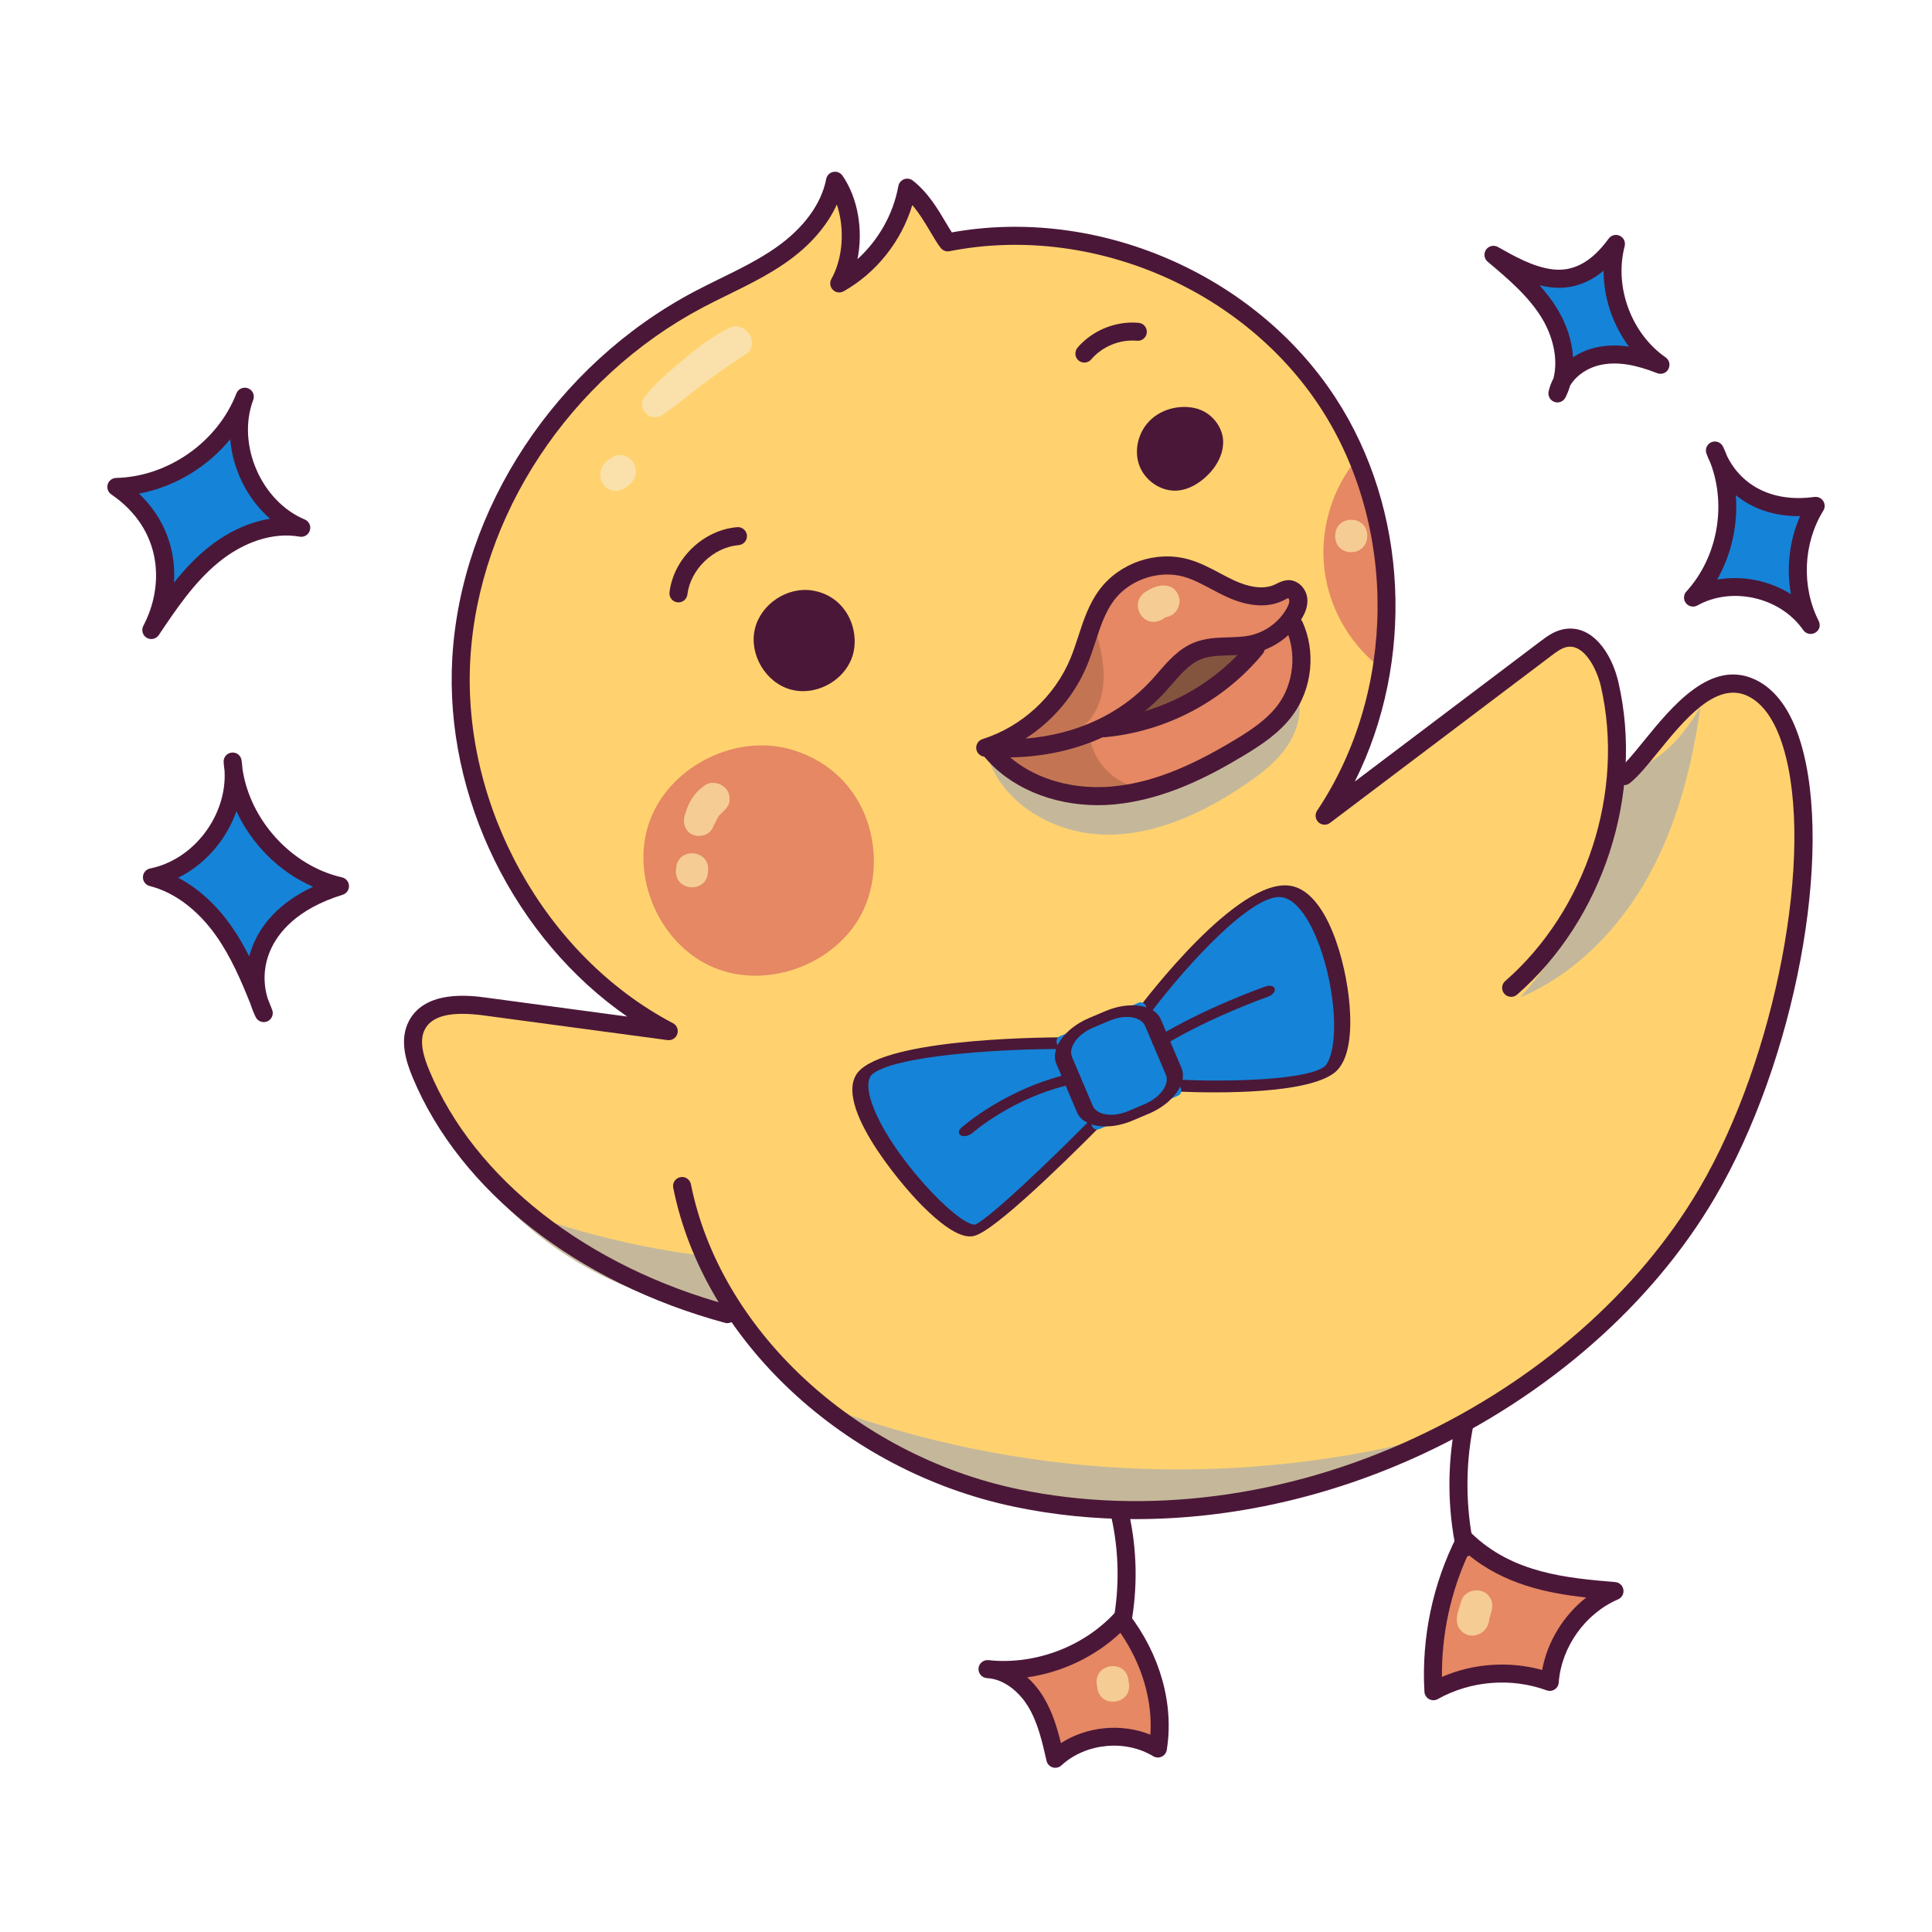 <svg xmlns="http://www.w3.org/2000/svg" width="90" height="90" viewBox="0 0 90 90" fill="none">
<path d="M34.229 61.272C29.356 60.219 24.675 57.325 21.338 53.297C20.292 51.499 19.647 49.956 19.342 48.346C19.28 48.022 19.24 47.658 19.43 47.388C19.6 47.148 19.905 47.051 20.193 46.989C23.645 46.242 27.237 48.331 30.693 47.606C25.078 44.533 21.405 38.21 21.273 31.707C21.489 25.249 24.918 18.937 30.296 15.439C31.855 14.425 33.555 13.639 35.108 12.616C36.66 11.592 38.102 10.276 38.818 8.558C39.779 9.879 39.907 11.781 39.217 13.349C40.675 12.311 41.768 10.772 42.249 8.9C43.163 9.393 43.801 10.365 44.082 10.962C48.964 10.226 54.125 11.587 58.271 14.874C61.385 17.616 63.518 21.449 64.206 25.54C64.895 29.631 64.132 33.951 62.251 37.523C65.234 35.096 68.284 32.751 71.398 30.492C72.083 29.995 72.983 29.485 73.719 29.903C74.108 30.125 74.325 30.552 74.501 30.963C75.17 32.538 75.535 34.241 75.152 36.283C76.293 35.904 77.007 34.806 77.712 33.833C78.418 32.858 79.365 31.86 80.568 31.86C81.518 31.86 82.373 32.522 82.849 33.344C83.326 34.167 83.486 35.131 83.594 36.074C84.406 43.148 82.668 50.487 78.769 56.444C74.871 62.402 68.841 66.933 62.034 69.021C59.392 69.831 53.65 70.324 50.015 70.068C44.119 69.654 37.681 66.265 34.231 61.269L34.229 61.272Z" fill="#FFD26F"/>
<path d="M68.178 72.03C67.228 74.124 66.765 76.436 66.836 78.734C68.448 78.05 70.273 77.884 71.982 78.268C72.356 76.584 73.427 75.065 74.888 74.148C72.588 73.945 70.347 73.096 68.179 72.029L68.178 72.03Z" fill="#E58863"/>
<path d="M52.233 75.475C50.703 77.044 48.487 77.918 46.299 77.814C47.981 78.39 49.185 80.136 49.126 81.912C50.47 80.864 52.407 80.639 53.956 81.351C54.202 79.284 53.66 77.133 52.233 75.475Z" fill="#E58863"/>
<path d="M58.86 27.796C57.001 27.65 55.373 25.953 53.546 26.329C52.515 26.541 51.725 27.39 51.219 28.314C50.715 29.238 50.427 30.264 49.964 31.21C49.155 32.86 47.803 34.238 46.158 35.129C46.817 36.145 48.037 36.648 49.224 36.893C52.809 37.631 56.735 36.409 59.268 33.768C59.842 33.169 60.357 32.484 60.578 31.684C60.798 30.885 60.675 29.954 60.124 29.341C60.3 29.082 60.445 28.789 60.465 28.477C60.485 28.164 60.359 27.828 60.092 27.664C59.826 27.499 59.421 27.566 58.861 27.796H58.86Z" fill="#E58863"/>
<path d="M36.941 34.94C34.326 34.127 31.208 35.67 30.268 38.242C29.328 40.814 30.716 44.004 33.24 45.068C35.763 46.133 39.017 44.901 40.203 42.432C41.39 39.964 40.558 36.064 36.941 34.939V34.94Z" fill="#E58863"/>
<path d="M63.022 21.613C61.97 23.005 61.486 24.811 61.699 26.542C61.912 28.273 62.82 29.908 64.178 31.003C65.021 28.107 64.702 24.89 63.023 21.613H63.022Z" fill="#E58863"/>
<path d="M52.39 33.646C53.196 32.658 54.016 31.656 55.064 30.93C56.113 30.205 57.439 29.781 58.678 30.084C57.138 31.874 54.98 33.12 52.391 33.646H52.39Z" fill="#83553E"/>
<path d="M37.994 27.923C37.197 27.719 36.288 28.072 35.84 28.762C35.392 29.452 35.441 30.429 35.959 31.068C36.476 31.708 37.424 31.959 38.189 31.657C38.845 31.398 39.332 30.754 39.405 30.053C39.478 29.352 39.288 28.254 37.994 27.924V27.923Z" fill="#4B1738"/>
<path d="M55.676 19.014C54.932 18.846 54.103 19.055 53.563 19.593C53.022 20.129 52.809 20.987 53.08 21.699C53.351 22.411 54.111 22.919 54.869 22.852C55.347 22.809 55.787 22.559 56.146 22.24C56.635 21.802 57.007 21.181 56.978 20.524C56.948 19.868 56.425 19.186 55.677 19.015L55.676 19.014Z" fill="#4B1738"/>
<path d="M79.213 32.922C78.831 35.677 78.126 38.419 76.772 40.849C75.418 43.278 73.374 45.382 70.814 46.468C73.409 43.539 75.097 39.817 75.592 35.936C77.022 35.766 78.265 34.557 79.213 32.922Z" fill="#C5B89A"/>
<path d="M32.842 58.51C29.669 58.121 26.545 57.337 23.563 56.182C26.293 58.941 29.992 60.721 33.852 61.131C33.442 60.049 33.201 58.903 32.842 58.51Z" fill="#C5B89A"/>
<path d="M38.611 65.582C47.408 68.811 57.177 69.331 66.268 67.058C61.928 68.836 57.321 70.082 52.632 70.185C47.943 70.287 43.159 69.193 39.249 66.605C39.433 66.294 39.617 65.983 38.61 65.583L38.611 65.582Z" fill="#C5B89A"/>
<path d="M46.002 35.216C46.694 37.463 49.136 38.843 51.487 38.881C53.838 38.919 56.077 37.859 58.021 36.538C58.741 36.049 59.446 35.51 59.941 34.794C60.435 34.079 60.695 33.157 60.447 32.323C58.639 34.48 56.305 36.311 53.567 36.965C50.83 37.619 47.667 36.908 46.002 35.216Z" fill="#C5B89A"/>
<path d="M50.982 29.168C51.191 29.889 51.391 30.621 51.411 31.371C51.432 32.121 51.259 32.901 50.791 33.486C50.353 34.036 49.692 34.373 49.012 34.546C48.331 34.719 47.622 34.743 46.92 34.765C48.759 33.569 50.166 31.721 50.982 29.167V29.168Z" fill="#C37553"/>
<path d="M46.451 35.145C48.221 36.807 50.898 37.431 53.219 36.724C51.958 36.581 50.875 35.476 50.754 34.214C49.703 34.619 48.588 34.852 46.451 35.145Z" fill="#C37553"/>
<path d="M32.708 36.682C32.462 36.863 32.273 37.111 32.128 37.377C32.088 37.458 32.067 37.51 32.062 37.527C32.012 37.633 31.967 37.743 31.942 37.855C31.935 37.85 31.927 37.872 31.914 37.94C31.839 38.155 31.834 38.399 31.955 38.598C32.24 39.125 33.08 39.021 33.246 38.456C33.25 38.445 33.256 38.434 33.258 38.429C33.26 38.423 33.261 38.419 33.264 38.414C33.368 38.279 33.355 38.192 33.5 37.99C33.716 37.761 34.012 37.57 33.986 37.211C34.008 36.568 33.151 36.213 32.711 36.683L32.708 36.682Z" fill="#F5CC94"/>
<path d="M31.495 40.484C31.365 41.535 32.948 41.654 32.982 40.6C33.112 39.549 31.529 39.43 31.495 40.484Z" fill="#F5CC94"/>
<path d="M54.846 27.631C54.548 27.105 53.874 27.242 53.446 27.519C52.522 28.001 53.2 29.352 54.124 28.866C54.178 28.825 54.234 28.788 54.294 28.758C54.291 28.761 54.318 28.754 54.4 28.728C54.865 28.611 55.091 28.041 54.846 27.633V27.631Z" fill="#F5CC94"/>
<path d="M62.198 24.947C62.162 25.953 63.665 25.994 63.689 24.989C63.733 23.982 62.22 23.941 62.198 24.947Z" fill="#F5CC94"/>
<path d="M52.576 78.338C52.515 77.228 50.859 77.47 51.108 78.547C51.172 79.657 52.826 79.415 52.576 78.338Z" fill="#F5CC94"/>
<path d="M69.42 74.445C69.117 73.885 68.207 74.004 68.057 74.623C67.945 75.005 67.744 75.453 67.963 75.83C68.37 76.505 69.346 76.168 69.377 75.414C69.46 75.096 69.622 74.755 69.42 74.446V74.445Z" fill="#F5CC94"/>
<path d="M33.904 15.312C32.873 15.837 31.998 16.609 31.126 17.356C30.801 17.644 30.485 17.943 30.203 18.273C30.065 18.438 29.904 18.607 29.914 18.839C29.915 19.166 30.187 19.439 30.516 19.441C30.899 19.42 31.166 19.076 31.476 18.886C32.891 17.792 33.17 17.533 34.868 16.41C35.385 15.795 34.585 14.894 33.904 15.311V15.312Z" fill="#FAE0AA"/>
<path d="M28.352 21.419C27.409 22.085 28.351 23.387 29.231 22.647C30.173 21.987 29.23 20.675 28.352 21.419Z" fill="#FAE0AA"/>
<path d="M33.889 61.639C33.852 61.639 33.815 61.635 33.779 61.624C26.871 59.756 21.431 55.484 19.226 50.199C18.904 49.425 18.592 48.426 19.052 47.557C19.826 46.093 21.944 46.379 22.64 46.472L29.216 47.355C23.98 43.729 20.697 37.144 21.069 30.658C21.471 23.697 25.891 16.997 32.331 13.59C32.733 13.377 33.142 13.176 33.551 12.975C34.432 12.543 35.341 12.097 36.143 11.536C37.434 10.632 38.266 9.497 38.487 8.341C38.518 8.175 38.646 8.044 38.812 8.009C38.98 7.975 39.148 8.042 39.245 8.18C39.974 9.234 40.216 10.735 39.945 12.072C40.925 11.183 41.612 9.976 41.849 8.667C41.876 8.523 41.976 8.403 42.112 8.35C42.249 8.297 42.404 8.322 42.52 8.41C43.228 8.961 43.693 9.746 44.066 10.377C44.165 10.544 44.256 10.696 44.34 10.825C51.124 9.607 58.438 12.748 62.21 18.525C65.616 23.741 65.908 30.817 63.113 36.406L71.757 29.877C72.032 29.669 72.374 29.41 72.801 29.319C74.133 29.034 75.076 30.398 75.393 31.784C76.584 36.98 74.687 42.828 70.671 46.334C70.495 46.486 70.231 46.468 70.079 46.294C69.927 46.12 69.944 45.854 70.118 45.702C73.907 42.393 75.698 36.875 74.575 31.972C74.39 31.171 73.794 29.969 72.978 30.142C72.734 30.194 72.496 30.374 72.264 30.549L61.959 38.333C61.797 38.456 61.566 38.444 61.417 38.303C61.269 38.162 61.243 37.934 61.356 37.764C65.055 32.236 65.117 24.514 61.508 18.985C57.868 13.411 50.762 10.414 44.233 11.702C44.078 11.733 43.919 11.673 43.82 11.547C43.666 11.348 43.517 11.097 43.345 10.806C43.111 10.412 42.838 9.951 42.498 9.553C41.992 11.233 40.834 12.701 39.302 13.569C39.138 13.662 38.932 13.635 38.798 13.502C38.666 13.369 38.636 13.164 38.728 12.998C39.279 12.01 39.355 10.636 38.983 9.527C38.534 10.521 37.724 11.453 36.625 12.222C35.77 12.821 34.83 13.282 33.922 13.728C33.52 13.925 33.119 14.122 32.725 14.331C26.54 17.603 22.294 24.031 21.909 30.705C21.514 37.565 25.395 44.539 31.349 47.664C31.529 47.758 31.615 47.969 31.553 48.163C31.491 48.358 31.298 48.479 31.097 48.452L22.529 47.302C21.024 47.101 20.131 47.311 19.794 47.947C19.498 48.505 19.75 49.269 20.001 49.873C22.107 54.92 27.339 59.009 33.997 60.81C34.221 60.87 34.354 61.102 34.293 61.326C34.242 61.513 34.073 61.636 33.888 61.636L33.889 61.639Z" fill="#4B1738"/>
<path d="M52.909 70.766C50.988 70.766 49.092 70.576 47.252 70.191C39.308 68.528 32.774 62.417 31.362 55.331C31.316 55.103 31.464 54.883 31.692 54.837C31.919 54.789 32.141 54.94 32.186 55.167C33.534 61.933 39.8 67.773 47.425 69.37C53.358 70.612 59.922 69.764 65.906 66.98C71.61 64.326 76.316 60.203 79.158 55.369C82.73 49.293 84.557 39.685 83.069 34.807C82.692 33.571 82.136 32.769 81.417 32.424C79.935 31.713 78.43 33.567 77.22 35.056C76.728 35.662 76.304 36.183 75.918 36.485C75.736 36.629 75.472 36.596 75.329 36.413C75.186 36.231 75.218 35.967 75.401 35.824C75.712 35.581 76.127 35.069 76.568 34.527C77.891 32.9 79.703 30.67 81.781 31.667C82.721 32.118 83.425 33.092 83.874 34.562C85.446 39.716 83.619 49.44 79.883 55.794C76.956 60.774 72.118 65.016 66.261 67.741C61.966 69.739 57.372 70.766 52.91 70.766H52.909Z" fill="#4B1738"/>
<path d="M46.83 35.286C46.513 35.286 46.191 35.274 45.865 35.25C45.664 35.235 45.502 35.08 45.478 34.881C45.454 34.681 45.577 34.492 45.768 34.431C47.597 33.851 49.128 32.445 49.865 30.673C50.002 30.343 50.113 30.003 50.231 29.642C50.474 28.896 50.725 28.125 51.222 27.464C52.156 26.218 53.856 25.637 55.357 26.054C55.886 26.201 56.361 26.453 56.82 26.696C57.051 26.82 57.281 26.943 57.519 27.051C58.045 27.29 58.8 27.515 59.401 27.224L59.474 27.188C59.616 27.115 59.817 27.022 60.052 27.024C60.478 27.039 60.85 27.413 60.898 27.875C60.939 28.257 60.776 28.586 60.651 28.8C60.166 29.63 59.312 30.239 58.369 30.431C57.995 30.507 57.62 30.518 57.257 30.528C56.781 30.542 56.332 30.555 55.941 30.714C55.418 30.926 55.017 31.387 54.593 31.876C54.493 31.99 54.394 32.105 54.293 32.215C52.478 34.214 49.854 35.286 46.831 35.286H46.83ZM54.374 26.763C53.424 26.763 52.46 27.212 51.893 27.968C51.481 28.518 51.261 29.191 51.029 29.902C50.911 30.262 50.79 30.634 50.64 30.995C50.059 32.395 49.037 33.591 47.769 34.407C50.153 34.212 52.206 33.261 53.669 31.651C53.765 31.545 53.861 31.436 53.956 31.325C54.426 30.783 54.913 30.223 55.623 29.935C56.154 29.72 56.701 29.704 57.229 29.689C57.571 29.678 57.895 29.669 58.199 29.607C58.911 29.464 59.556 29.002 59.922 28.376C60.025 28.2 60.07 28.064 60.059 27.962C60.054 27.914 60.021 27.869 60.005 27.86C59.991 27.865 59.906 27.908 59.852 27.936L59.761 27.982C59.055 28.322 58.157 28.264 57.168 27.814C56.915 27.7 56.669 27.569 56.421 27.438C55.983 27.205 55.57 26.985 55.129 26.862C54.882 26.794 54.627 26.762 54.371 26.762L54.374 26.763Z" fill="#4B1738"/>
<path d="M51.135 37.508C48.99 37.508 47.005 36.665 45.829 35.22C45.682 35.04 45.71 34.776 45.89 34.629C46.07 34.482 46.335 34.51 46.481 34.69C47.623 36.092 49.671 36.839 51.83 36.635C53.551 36.473 55.308 35.804 57.528 34.463C58.235 34.036 59.033 33.52 59.555 32.801C60.265 31.821 60.408 30.422 59.911 29.319C59.816 29.107 59.911 28.859 60.121 28.763C60.333 28.668 60.582 28.763 60.677 28.973C61.303 30.363 61.129 32.06 60.235 33.294C59.621 34.14 58.74 34.712 57.962 35.182C56.392 36.132 54.285 37.249 51.909 37.473C51.65 37.497 51.392 37.509 51.136 37.509L51.135 37.508Z" fill="#4B1738"/>
<path d="M51.43 34.344C51.215 34.344 51.032 34.18 51.013 33.962C50.991 33.731 51.161 33.527 51.393 33.506C54.022 33.266 56.494 31.961 58.174 29.924C58.322 29.745 58.587 29.721 58.765 29.868C58.944 30.015 58.97 30.28 58.822 30.459C56.999 32.667 54.32 34.082 51.469 34.342C51.456 34.343 51.443 34.344 51.43 34.344Z" fill="#4B1738"/>
<path d="M37.407 32.197C37.213 32.197 37.018 32.172 36.828 32.119C35.659 31.794 34.883 30.473 35.166 29.294C35.444 28.138 36.673 27.318 37.85 27.509C38.526 27.617 39.093 27.993 39.447 28.566C39.812 29.159 39.914 29.922 39.713 30.558C39.405 31.528 38.409 32.197 37.407 32.197ZM37.504 28.322C36.822 28.322 36.142 28.827 35.983 29.489C35.804 30.236 36.315 31.105 37.054 31.31C37.795 31.517 38.679 31.037 38.913 30.305C39.042 29.894 38.974 29.397 38.733 29.008C38.574 28.752 38.27 28.427 37.717 28.339C37.647 28.329 37.576 28.322 37.505 28.322H37.504Z" fill="#4B1738"/>
<path d="M54.925 22.576C54.784 22.576 54.641 22.558 54.503 22.52C53.648 22.282 53.081 21.317 53.288 20.454C53.491 19.609 54.385 19.009 55.249 19.149C55.744 19.229 56.159 19.503 56.417 19.922C56.684 20.356 56.759 20.913 56.611 21.379C56.386 22.088 55.659 22.576 54.925 22.576ZM54.997 19.744C54.498 19.744 54.001 20.112 53.884 20.597C53.753 21.143 54.126 21.777 54.667 21.927C55.209 22.079 55.855 21.728 56.025 21.193C56.12 20.893 56.07 20.53 55.893 20.245C55.778 20.058 55.555 19.821 55.151 19.756C55.1 19.747 55.048 19.744 54.997 19.744Z" fill="#4B1738"/>
<path d="M34.775 24.848C34.718 24.666 34.54 24.541 34.341 24.557C32.763 24.687 31.377 26.02 31.188 27.591C31.159 27.821 31.324 28.03 31.554 28.059C31.784 28.087 31.994 27.923 32.022 27.692C32.164 26.522 33.235 25.491 34.41 25.394C34.642 25.375 34.814 25.172 34.795 24.941C34.793 24.909 34.786 24.878 34.776 24.848H34.775Z" fill="#4B1738"/>
<path d="M49.161 82.351C49.119 82.351 49.077 82.345 49.036 82.332C48.892 82.287 48.784 82.169 48.751 82.023C48.553 81.148 48.348 80.243 47.891 79.491C47.545 78.921 46.91 78.3 46.132 78.188C46.073 78.183 46.014 78.178 45.957 78.171C45.731 78.147 45.565 77.946 45.583 77.719C45.601 77.492 45.798 77.325 46.024 77.334C46.091 77.337 46.157 77.343 46.223 77.353C48.322 77.52 50.499 76.683 51.931 75.133C52.014 75.042 52.131 74.993 52.257 74.998C52.38 75.003 52.496 75.063 52.571 75.161C54.046 77.069 54.695 79.386 54.353 81.518C54.331 81.656 54.242 81.774 54.114 81.833C53.988 81.893 53.84 81.883 53.72 81.811C52.409 81.018 50.571 81.202 49.444 82.24C49.366 82.313 49.263 82.351 49.16 82.351H49.161ZM47.852 78.137C48.137 78.391 48.394 78.7 48.609 79.055C49.017 79.724 49.246 80.479 49.422 81.201C50.635 80.418 52.253 80.265 53.59 80.809C53.694 79.212 53.201 77.53 52.191 76.064C51.008 77.179 49.463 77.908 47.852 78.137Z" fill="#4B1738"/>
<path d="M66.773 79.203C66.704 79.203 66.634 79.185 66.572 79.151C66.445 79.082 66.363 78.951 66.355 78.806C66.212 76.294 66.739 73.781 67.88 71.537C67.941 71.419 68.053 71.335 68.185 71.314C68.317 71.292 68.451 71.334 68.546 71.426C70.475 73.296 73.01 73.51 75.245 73.7C75.436 73.716 75.593 73.86 75.624 74.051C75.655 74.241 75.552 74.428 75.376 74.504C73.847 75.163 72.736 76.72 72.611 78.38C72.602 78.512 72.531 78.631 72.421 78.701C72.309 78.773 72.172 78.787 72.049 78.743C70.403 78.14 68.507 78.293 66.979 79.149C66.915 79.184 66.844 79.203 66.773 79.203ZM68.388 72.415C67.57 74.202 67.153 76.152 67.171 78.118C68.632 77.484 70.308 77.367 71.84 77.795C72.08 76.474 72.836 75.248 73.894 74.418C72.073 74.217 70.064 73.805 68.387 72.415H68.388Z" fill="#4B1738"/>
<path d="M52.27 76.047C52.244 76.047 52.218 76.045 52.192 76.04C51.964 75.997 51.814 75.778 51.856 75.549C52.157 73.946 52.127 72.258 51.769 70.666C51.718 70.44 51.86 70.215 52.086 70.163C52.311 70.113 52.537 70.254 52.588 70.48C52.971 72.183 53.004 73.989 52.681 75.704C52.644 75.905 52.467 76.046 52.269 76.046L52.27 76.047Z" fill="#4B1738"/>
<path d="M68.243 72.519C68.049 72.519 67.875 72.383 67.833 72.186C67.434 70.289 67.416 68.28 67.783 66.376C67.827 66.148 68.045 65.999 68.275 66.043C68.503 66.087 68.652 66.308 68.608 66.535C68.262 68.33 68.278 70.224 68.655 72.012C68.703 72.239 68.557 72.462 68.33 72.51C68.301 72.516 68.272 72.519 68.243 72.519Z" fill="#4B1738"/>
<path d="M53.34 15.707C53.255 15.82 53.117 15.886 52.967 15.873C52.169 15.801 51.351 16.136 50.832 16.744C50.681 16.921 50.416 16.941 50.24 16.791C50.063 16.641 50.051 16.374 50.192 16.199C50.885 15.387 51.978 14.943 53.041 15.038C53.273 15.058 53.443 15.263 53.422 15.493C53.414 15.574 53.385 15.647 53.339 15.708L53.34 15.707Z" fill="#4B1738"/>
<path d="M75.277 11.364C74.736 13.424 75.603 15.777 77.35 16.993C76.469 16.645 75.508 16.401 74.575 16.569C73.643 16.737 72.751 17.4 72.551 18.328C73.13 17.181 72.87 15.754 72.214 14.65C71.557 13.546 70.555 12.698 69.572 11.871C70.405 12.341 71.263 12.821 72.211 12.956C73.157 13.092 74.228 12.808 75.278 11.363L75.277 11.364Z" fill="#1583D7"/>
<path d="M69.21 11.655C69.215 11.647 69.221 11.639 69.226 11.631C69.349 11.453 69.589 11.399 69.777 11.505C70.569 11.951 71.386 12.413 72.27 12.54C73.266 12.683 74.137 12.218 74.936 11.117C75.055 10.953 75.274 10.897 75.456 10.984C75.639 11.07 75.733 11.274 75.683 11.47C75.187 13.356 75.989 15.535 77.59 16.647C77.765 16.77 77.822 17.003 77.72 17.191C77.624 17.385 77.393 17.461 77.195 17.383C76.175 16.979 75.366 16.852 74.648 16.982C73.995 17.099 73.433 17.477 73.142 17.962C73.087 18.155 73.014 18.341 72.925 18.516C72.831 18.705 72.61 18.794 72.411 18.723C72.212 18.652 72.096 18.446 72.14 18.239C72.186 18.026 72.263 17.82 72.366 17.627C72.613 16.658 72.29 15.601 71.852 14.864C71.224 13.809 70.246 12.987 69.301 12.191C69.142 12.058 69.106 11.83 69.211 11.654L69.21 11.655ZM74.7 12.611C73.932 13.25 73.077 13.505 72.151 13.372C72.004 13.351 71.861 13.323 71.718 13.288C72.035 13.642 72.329 14.022 72.574 14.436C72.995 15.143 73.232 15.907 73.279 16.643C73.634 16.406 74.049 16.236 74.5 16.156C74.936 16.078 75.393 16.073 75.883 16.145C75.128 15.136 74.701 13.87 74.7 12.611Z" fill="#4B1738"/>
<path d="M15.836 41.28C13.169 40.675 11.039 38.203 10.836 35.475C11.207 37.866 9.448 40.389 7.077 40.868C8.456 41.214 9.604 42.204 10.421 43.368C11.239 44.533 11.767 45.87 12.286 47.193C11.3 45.155 12.137 42.423 15.836 41.28Z" fill="#1583D7"/>
<path d="M12.285 47.614C12.341 47.614 12.399 47.603 12.455 47.579C12.662 47.487 12.76 47.25 12.678 47.04C12.608 46.862 12.537 46.683 12.467 46.504C12.242 45.763 12.284 44.988 12.594 44.272C12.95 43.455 13.823 42.343 15.961 41.682C16.143 41.626 16.265 41.455 16.257 41.264C16.25 41.073 16.116 40.913 15.93 40.87C13.575 40.336 11.641 38.199 11.295 35.813C11.287 35.679 11.272 35.545 11.251 35.411C11.217 35.188 11.017 35.031 10.789 35.059C10.565 35.084 10.401 35.283 10.418 35.508C10.428 35.642 10.443 35.776 10.461 35.909C10.579 37.975 9.039 40.044 6.995 40.456C6.802 40.495 6.663 40.662 6.658 40.858C6.654 41.054 6.785 41.228 6.976 41.275C8.121 41.562 9.223 42.391 10.079 43.609C10.755 44.573 11.233 45.68 11.672 46.78C11.735 46.981 11.815 47.18 11.909 47.376C11.982 47.525 12.13 47.613 12.286 47.613L12.285 47.614ZM14.585 41.309C12.939 42.075 12.175 43.125 11.823 43.937C11.735 44.14 11.665 44.346 11.61 44.554C11.363 44.062 11.086 43.583 10.765 43.127C10.069 42.136 9.219 41.368 8.299 40.889C9.557 40.271 10.548 39.115 11.014 37.788C11.729 39.34 13.014 40.624 14.585 41.308V41.309Z" fill="#4B1738"/>
<path d="M5.421 22.684C8.004 22.623 10.471 20.89 11.405 18.48C10.539 20.772 11.775 23.64 14.035 24.586C12.562 24.322 11.041 24.94 9.888 25.893C8.734 26.846 7.883 28.107 7.049 29.349C8.182 27.203 7.932 24.4 5.421 22.684Z" fill="#1583D7"/>
<path d="M6.936 29.754C6.901 29.744 6.867 29.729 6.833 29.71C6.642 29.596 6.573 29.351 6.677 29.153C7.662 27.287 7.583 24.67 5.183 23.03C5.033 22.928 4.966 22.739 5.017 22.564C5.068 22.39 5.227 22.268 5.41 22.264C7.833 22.207 10.136 20.588 11.012 18.329C11.096 18.113 11.336 18.006 11.554 18.088C11.771 18.17 11.879 18.412 11.797 18.629C11.018 20.692 12.161 23.347 14.195 24.199C14.393 24.281 14.497 24.5 14.436 24.705C14.375 24.911 14.171 25.037 13.96 25C12.742 24.782 11.355 25.226 10.153 26.218C9.038 27.14 8.203 28.382 7.397 29.583C7.294 29.737 7.105 29.801 6.935 29.753L6.936 29.754ZM6.474 22.994C7.741 24.202 8.198 25.705 8.106 27.14C8.557 26.574 9.05 26.039 9.62 25.569C10.541 24.808 11.569 24.327 12.582 24.166C11.517 23.239 10.839 21.867 10.725 20.46C9.66 21.761 8.128 22.687 6.475 22.994H6.474Z" fill="#4B1738"/>
<path d="M84.581 23.567C83.564 25.212 83.472 27.387 84.345 29.113C83.177 27.421 80.662 26.836 78.867 27.838C80.517 26.028 80.939 23.199 79.886 20.987C80.494 22.649 82.075 23.913 84.581 23.568V23.567Z" fill="#1583D7"/>
<path d="M79.654 20.636C79.675 20.622 79.699 20.609 79.724 20.599C79.93 20.513 80.169 20.604 80.266 20.806C80.335 20.953 80.4 21.103 80.457 21.254C81.177 22.702 82.665 23.406 84.523 23.15C84.684 23.128 84.843 23.202 84.932 23.338C85.021 23.474 85.023 23.649 84.937 23.788C83.997 25.311 83.911 27.326 84.72 28.923C84.82 29.12 84.767 29.356 84.56 29.474C84.371 29.586 84.126 29.532 84 29.351C82.947 27.826 80.69 27.3 79.073 28.204C78.893 28.305 78.667 28.26 78.538 28.098C78.411 27.937 78.418 27.706 78.557 27.554C80.003 25.97 80.438 23.567 79.68 21.57C79.609 21.424 79.547 21.277 79.493 21.131C79.426 20.945 79.497 20.742 79.656 20.636H79.654ZM83.856 24.043C82.59 24.06 81.597 23.663 80.861 23.066C80.968 24.425 80.665 25.817 79.989 27.001C81.161 26.792 82.42 27.043 83.429 27.677C83.21 26.46 83.354 25.174 83.856 24.044V24.043Z" fill="#4B1738"/>
<path d="M49.686 48.596C49.686 48.596 41.948 48.559 40.361 49.931C38.773 51.303 44.249 57.801 45.444 57.292C46.64 56.784 51.194 52.141 51.194 52.141L49.686 48.596Z" fill="#1583D7"/>
<path d="M53.215 47.214C53.215 47.214 57.702 41.205 59.901 41.527C62.099 41.85 63.339 48.778 61.916 49.839C60.516 50.885 54.637 50.559 54.637 50.559L53.215 47.214Z" fill="#1583D7"/>
<path d="M45.54 57.516C45.281 57.626 44.673 57.885 42.945 56.152C41.949 55.154 38.55 51.151 40.108 49.805C41.817 48.325 49.006 48.319 49.819 48.323C49.934 48.323 50.021 48.367 50.052 48.44L51.56 51.984C51.591 52.058 51.561 52.154 51.478 52.237C50.705 53.026 46.784 56.986 45.541 57.514L45.54 57.516ZM41.075 49.791C40.88 49.873 40.725 49.962 40.614 50.058C40.554 50.11 40.273 50.419 40.626 51.425C41.446 53.76 44.593 57.077 45.423 57.049C46.119 56.742 49.028 53.953 50.778 52.177L49.371 48.867C46.76 48.867 42.655 49.117 41.075 49.79V49.791Z" fill="#4B1838"/>
<path d="M61.651 50.261C59.744 51.072 55.406 50.881 54.483 50.831C54.379 50.826 54.302 50.783 54.273 50.714L52.85 47.37C52.825 47.309 52.841 47.233 52.894 47.16C53.373 46.518 57.644 40.901 60.091 41.26C61.812 41.512 62.709 44.813 62.869 46.834C62.958 47.959 62.905 49.418 62.139 49.99C62.004 50.091 61.839 50.181 61.651 50.261ZM54.956 50.295C57.319 50.412 60.867 50.305 61.694 49.688C61.9 49.534 62.255 48.783 62.117 47.047C61.929 44.702 60.896 41.969 59.711 41.794C58.359 41.596 55.301 44.93 53.62 47.155L54.956 50.295Z" fill="#4B1838"/>
<path d="M51.211 52.6L54.877 51.041C55.006 50.986 55.067 50.836 55.012 50.706L53.371 46.848C53.316 46.718 53.166 46.658 53.036 46.713L49.37 48.272C49.24 48.327 49.18 48.477 49.235 48.607L50.876 52.465C50.931 52.595 51.081 52.655 51.211 52.6Z" fill="#1583D7"/>
<path d="M53.521 51.877L52.757 52.202C51.626 52.683 50.467 52.51 50.172 51.817L49.21 49.556C48.916 48.863 49.596 47.908 50.727 47.427L51.49 47.103C52.621 46.622 53.78 46.794 54.076 47.487L55.038 49.749C55.332 50.442 54.652 51.398 53.521 51.879V51.877ZM50.917 47.874C50.189 48.184 49.751 48.799 49.941 49.245L50.902 51.507C51.092 51.953 51.84 52.065 52.568 51.755L53.331 51.431C54.06 51.121 54.498 50.505 54.308 50.059L53.346 47.797C53.157 47.35 52.409 47.24 51.681 47.55L50.917 47.874Z" fill="#4B1838"/>
<path d="M45.14 52.877C45.012 52.931 44.87 52.943 44.771 52.897C44.629 52.831 44.634 52.668 44.785 52.533C44.868 52.458 46.902 50.666 49.953 49.992C50.161 49.946 50.323 50.026 50.314 50.169C50.305 50.312 50.13 50.464 49.921 50.512C47.196 51.112 45.322 52.758 45.303 52.775C45.256 52.818 45.199 52.852 45.139 52.878L45.14 52.877Z" fill="#4B1838"/>
<path d="M54.169 48.717C54.004 48.788 53.825 48.781 53.742 48.697C53.643 48.597 53.713 48.425 53.896 48.312C56.124 46.952 58.838 45.993 58.954 45.953C59.16 45.881 59.352 45.929 59.382 46.061C59.413 46.193 59.286 46.355 59.065 46.431C59.039 46.439 56.363 47.386 54.251 48.675C54.224 48.691 54.197 48.706 54.169 48.718V48.717Z" fill="#4B1838"/>
</svg>